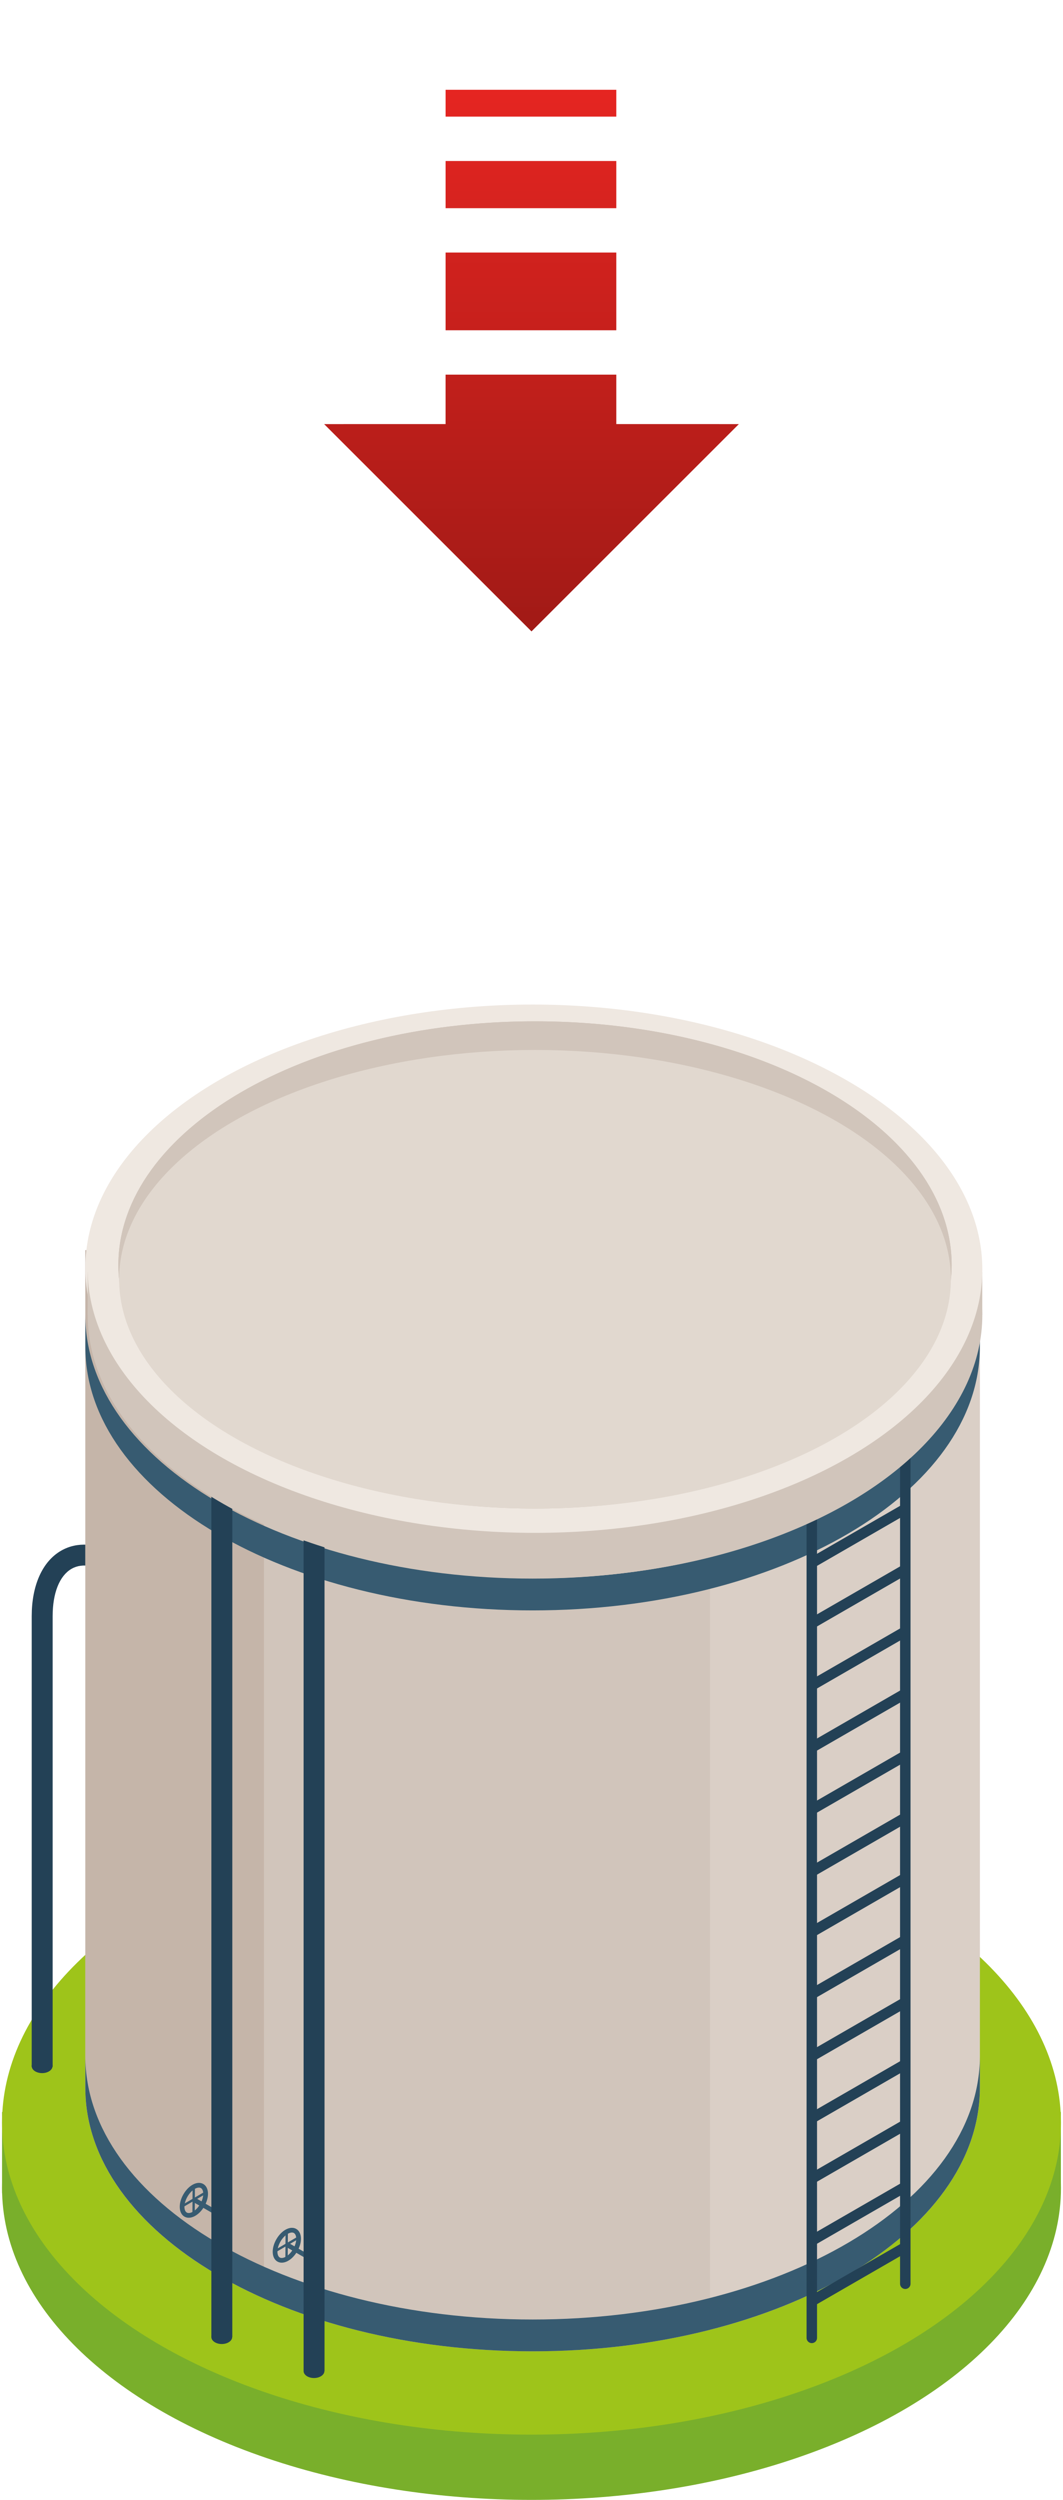 <svg xmlns="http://www.w3.org/2000/svg" xmlns:xlink="http://www.w3.org/1999/xlink" viewBox="0 0 255.156 600"><defs><style>.cls-1{fill:#79af2b;}.cls-2{fill:#9ec41a;}.cls-3{fill:#234156;}.cls-4{fill:#d1c5bb;}.cls-5{fill:#c5b5a9;}.cls-6,.cls-8{fill:#efe8e1;}.cls-6{opacity:0.3;}.cls-7{fill:#375b71;}.cls-9{fill:#e1d8cf;}.cls-10{fill:#2fbce7;}.cls-11{fill:#5cc4e6;opacity:0.5;}.cls-12{fill:url(#Degradado_sin_nombre_3);}</style><linearGradient id="Degradado_sin_nombre_3" x1="127.578" y1="151.546" x2="127.578" y2="21.546" gradientUnits="userSpaceOnUse"><stop offset="0" stop-color="#a11a16"/><stop offset="0.997" stop-color="#e52521"/></linearGradient></defs><g id="Capa_1" data-name="Capa 1"><rect class="cls-1" x="0.49" y="506.907" width="254.152" height="19.468"/><ellipse class="cls-1" cx="127.578" cy="525.15" rx="127.088" ry="74.85"/><ellipse class="cls-2" cx="127.578" cy="509.488" rx="127.088" ry="74.85"/><path class="cls-3" d="M12.636,496.038H7.611V387.9c0-7.4,2.566-13.125,7.04-15.708,3.846-2.222,8.627-1.909,13.461.882L56.99,389.742,54.477,394.1,25.6,377.422c-2.273-1.314-5.587-2.529-8.435-.884-2.878,1.661-4.528,5.8-4.528,11.357Z"/><ellipse class="cls-3" cx="10.109" cy="495.888" rx="2.498" ry="1.682"/><path class="cls-4" d="M20.487,300.051V501.11c0,34.921,48.067,63.23,107.359,63.23S235.2,536.031,235.2,501.11V300.051Z"/><path class="cls-5" d="M63.356,300.051H20.487V501.11c0,20.665,16.838,39.012,42.869,50.55Z"/><path class="cls-6" d="M170.407,300.051V559.165c38.115-9.707,64.795-32.042,64.795-58.055V300.051Z"/><path class="cls-7" d="M127.846,556.707c-59.292,0-107.359-28.309-107.359-63.23v7.633c0,34.921,48.067,63.23,107.359,63.23S235.2,536.031,235.2,501.11v-7.633C235.2,528.4,187.136,556.707,127.846,556.707Z"/><path class="cls-7" d="M127.846,378.88c-59.292,0-107.359-28.31-107.359-63.23v7.633c0,34.92,48.067,63.23,107.359,63.23S235.2,358.2,235.2,323.283V315.65C235.2,350.57,187.136,378.88,127.846,378.88Z"/><ellipse class="cls-8" cx="127.845" cy="304.33" rx="107.358" ry="63.23"/><ellipse class="cls-4" cx="127.845" cy="302.954" rx="91.309" ry="53.778"/><path class="cls-9" d="M127.846,254.3c48.969,0,88.927,22.706,91.2,51.217.068-.85.11-1.7.11-2.562,0-29.7-40.881-53.777-91.308-53.777s-91.31,24.077-91.31,53.777c0,.859.042,1.712.11,2.562C38.917,277.005,78.875,254.3,127.846,254.3Z"/><ellipse class="cls-10" cx="127.845" cy="305.516" rx="91.199" ry="51.217"/><path class="cls-4" d="M127.846,262.916c46.387,0,84.675,20.361,90.572,46.734a32.525,32.525,0,0,0,.626-4.134c-2.271-28.511-42.229-51.217-91.2-51.217s-88.929,22.706-91.2,51.217a32.525,32.525,0,0,0,.626,4.134C43.169,283.277,81.457,262.916,127.846,262.916Z"/><path class="cls-10" d="M127.846,356.732c46.574,0,84.971-20.544,90.572-47.082-5.9-26.373-44.185-46.734-90.572-46.734S43.169,283.277,37.272,309.65C42.873,336.188,81.27,356.732,127.846,356.732Z"/><path class="cls-11" d="M156.088,353.827c-3.085-5.556-6.365-10.992-11.077-15.34-10.225-9.435-24.516-12.31-37.054-17.377-5.088-2.057-11.441-4.41-14.818-9.008-2.209-3.008-1.452-6.273.284-9.293,2.06-3.584,4.662-6.838,5.642-10.941a13,13,0,0,0-.853-8.166c-.954-2.394-2.09-4.776-2.025-7.417.135-5.518,4.129-8.961,8.917-11.612-4.369.663-8.655,1.449-12.747,2.467-2.581,2.1-5.366,3.974-7.842,6.184a20.621,20.621,0,0,0-4.455,5.822c-.523,1-1.313,2.538-.294,3.467.941.857,2.579,1.091,3.755,1.431a19.246,19.246,0,0,1,4.875,1.949c3.087,1.919,5.293,5.808,4.246,9.48-.989,3.466-4.489,5.449-7.689,6.508-6.887,2.278-16.7,2.148-21.216-4.355A80.158,80.158,0,0,1,56.5,284.584a9.663,9.663,0,0,1-.422-1.145c-9.92,7.411-16.61,16.393-18.8,26.211a35.793,35.793,0,0,0,3.592,9.647c2.749-3.05,5.508-6.139,9.065-8.178,5.156-2.955,11.6-5.477,17.475-3.218,5.206,2,8.787,6.4,13.291,9.477,7.89,5.391,17.3,8.407,26.121,11.869,9.075,3.56,18.723,7.294,26.235,13.688a29.1,29.1,0,0,1,9.017,13.135c4.856-.447,9.582-1.125,14.152-2C156.176,353.986,156.131,353.907,156.088,353.827Z"/><path class="cls-11" d="M183.564,335.621c-3.507-4.675-5.95-10.08-9.676-14.6-1.556-1.888-3.448-4.073-5.7-5.132a23.547,23.547,0,0,0-6.366-1.583c-4.485-.707-9.715-.993-13.475-3.831-2.883-2.177-4.553-6.577-2.023-9.643,2.377-2.882,6.819-3.649,10.3-4.147,9.4-1.347,19.3.248,28.083-3.95,5.282-2.526,9.721-6.491,14.819-9.3-11.287-8.415-26.708-14.816-44.507-18.08-.978,6.355-6.7,10.615-11.12,14.733-2.444,2.277-4.556,4.775-7.329,6.68a81.529,81.529,0,0,1-8.731,4.914c-5.842,3.031-12.062,6.484-13.664,13.409-.536,2.318-.008,4.214,2.244,5.219,2.4,1.068,5.235,1.207,7.8,1.49a180.07,180.07,0,0,1,19.609,3.462c6.906,1.552,14.106,3.653,19.9,7.877a21.6,21.6,0,0,1,5.761,5.89c1.069,1.717,1.983,3.532,2.893,5.336,2.2,4.363,4.337,8.76,6.634,13.074a100.387,100.387,0,0,0,11.354-5.362A27.072,27.072,0,0,1,183.564,335.621Z"/><path class="cls-7" d="M49.041,529.545c-1.268,2.2-3.362,3.279-4.767,2.468s-1.515-3.167-.247-5.363,3.362-3.281,4.768-2.469S50.309,527.349,49.041,529.545ZM45,527.214c-1,1.731-.89,3.4-.166,3.821s2.226-.324,3.226-2.055.89-3.4.167-3.822S46,525.482,45,527.214Z"/><polygon class="cls-7" points="49.324 526.581 43.939 529.736 43.654 529.249 49.039 526.093 49.324 526.581"/><polygon class="cls-7" points="46.751 531.037 46.792 524.795 46.227 524.793 46.187 531.034 46.751 531.037"/><rect class="cls-7" x="48.361" y="526.226" width="1.128" height="6.191" transform="translate(-433.945 307.035) rotate(-60)"/><path class="cls-7" d="M51.884,530.382c-.159-.092-.414.052-.569.322s-.154.563.005.655.414-.053.57-.323S52.043,530.474,51.884,530.382Z"/><path class="cls-7" d="M71.357,540.33c-1.268,2.2-3.362,3.279-4.768,2.468s-1.514-3.167-.246-5.363,3.362-3.281,4.768-2.469S72.624,538.134,71.357,540.33ZM67.32,538c-1,1.731-.89,3.4-.166,3.822s2.226-.324,3.225-2.055.891-3.4.168-3.823S68.32,536.267,67.32,538Z"/><polygon class="cls-7" points="71.64 537.366 66.255 540.522 65.97 540.034 71.355 536.878 71.64 537.366"/><polygon class="cls-7" points="69.067 541.822 69.107 535.581 68.543 535.578 68.502 541.819 69.067 541.822"/><rect class="cls-7" x="70.677" y="537.011" width="1.128" height="6.191" transform="translate(-432.127 331.754) rotate(-60)"/><path class="cls-7" d="M74.2,541.167c-.159-.092-.414.053-.57.322s-.153.563.006.655.414-.053.57-.322S74.359,541.259,74.2,541.167Z"/><path class="cls-3" d="M217.3,549.38a1.255,1.255,0,0,1-1.256-1.256V340.217a1.257,1.257,0,0,1,2.513,0V548.124A1.255,1.255,0,0,1,217.3,549.38Z"/><path class="cls-3" d="M217.3,341.474a1.253,1.253,0,0,1-.627-.168l-15.832-9.141a1.257,1.257,0,0,1,1.257-2.177l15.832,9.141a1.257,1.257,0,0,1-.63,2.345Z"/><path class="cls-3" d="M194.859,562.372a1.256,1.256,0,0,1-1.256-1.256V353.209a1.256,1.256,0,1,1,2.512,0V561.116A1.256,1.256,0,0,1,194.859,562.372Z"/><path class="cls-3" d="M194.858,354.465a1.248,1.248,0,0,1-.627-.168L178.4,345.156a1.256,1.256,0,1,1,1.256-2.176l15.832,9.141a1.256,1.256,0,0,1-.629,2.344Z"/><rect class="cls-3" x="193.103" y="544.488" width="26.21" height="2.513" transform="translate(-245.213 176.18) rotate(-29.995)"/><rect class="cls-3" x="193.103" y="529.985" width="26.21" height="2.513" transform="translate(-237.963 174.238) rotate(-29.995)"/><rect class="cls-3" x="193.103" y="515.093" width="26.21" height="2.513" transform="translate(-230.518 172.244) rotate(-29.995)"/><rect class="cls-3" x="193.103" y="500.591" width="26.21" height="2.513" transform="translate(-223.268 170.301) rotate(-29.995)"/><rect class="cls-3" x="193.103" y="485.699" width="26.21" height="2.513" transform="translate(-215.823 168.307) rotate(-29.995)"/><rect class="cls-3" x="193.103" y="470.798" width="26.21" height="2.513" transform="translate(-208.374 166.311) rotate(-29.995)"/><rect class="cls-3" x="193.103" y="455.906" width="26.21" height="2.513" transform="translate(-200.929 164.316) rotate(-29.995)"/><rect class="cls-3" x="193.103" y="441.403" width="26.21" height="2.513" transform="translate(-193.679 162.374) rotate(-29.995)"/><rect class="cls-3" x="193.103" y="426.511" width="26.21" height="2.513" transform="translate(-186.234 160.38) rotate(-29.995)"/><rect class="cls-3" x="193.103" y="411.62" width="26.21" height="2.513" transform="translate(-178.789 158.385) rotate(-29.995)"/><rect class="cls-3" x="193.103" y="396.718" width="26.21" height="2.513" transform="translate(-171.34 156.389) rotate(-29.995)"/><rect class="cls-3" x="193.103" y="381.827" width="26.21" height="2.513" transform="translate(-163.895 154.395) rotate(-29.995)"/><rect class="cls-3" x="193.103" y="367.324" width="26.21" height="2.513" transform="matrix(0.866, -0.5, 0.5, 0.866, -156.645, 152.453)"/><rect class="cls-3" x="193.103" y="352.432" width="26.21" height="2.513" transform="translate(-149.2 150.458) rotate(-29.995)"/><path class="cls-3" d="M55.763,560.909H50.738V356.473c0-9.339,5.561-19.864,12.659-23.964,3.552-2.05,7.1-2.262,9.974-.6,3.3,1.907,5.2,6.062,5.2,11.4v4.929l-5.025-2.05v-2.879c0-3.442-1-6.076-2.685-7.047-1.617-.935-3.583-.187-4.949.6-5.5,3.175-10.147,12.157-10.147,19.611Z"/><path class="cls-3" d="M55.734,560.909c0,.929-1.119,1.682-2.5,1.682s-2.5-.753-2.5-1.682,1.118-1.681,2.5-1.681S55.734,559.981,55.734,560.909Z"/><path class="cls-3" d="M77.9,569.07H72.873V364.633c0-9.338,5.561-19.863,12.66-23.963,3.551-2.05,7.1-2.262,9.974-.6,3.3,1.906,5.2,6.062,5.2,11.4v2.9L95.68,353.3v-1.833c0-3.441-1-6.075-2.686-7.047-1.617-.934-3.582-.186-4.949.6-5.5,3.175-10.147,12.156-10.147,19.61Z"/><ellipse class="cls-3" cx="75.371" cy="569.07" rx="2.498" ry="1.682"/><ellipse class="cls-4" cx="128.421" cy="315.58" rx="107.373" ry="63.239"/><rect class="cls-4" x="21.048" y="305.368" width="214.734" height="10.211"/><ellipse class="cls-8" cx="128.421" cy="304.665" rx="107.373" ry="63.239"/><ellipse class="cls-4" cx="128.421" cy="303.597" rx="100.011" ry="58.473"/><path class="cls-4" d="M128.421,252c53.259,0,96.778,24.343,99.825,55.034.113-1.139.186-2.283.186-3.438,0-32.294-44.776-58.473-100.011-58.473S28.41,271.3,28.41,303.6c0,1.155.073,2.3.186,3.438C31.642,276.344,75.162,252,128.421,252Z"/><ellipse class="cls-9" cx="128.421" cy="307.035" rx="99.825" ry="55.034"/></g><g id="arrow_event_critycal"><path class="cls-12" d="M147.934,89.919V101.78l29.419.008-49.777,49.758L77.8,101.788l29.153-.008V89.919Zm0-10.65V60.614H106.957V79.269Zm0-29.3V38.638H106.957V49.967Zm0-21.978V21.546H106.957v6.443Z"/></g></svg>